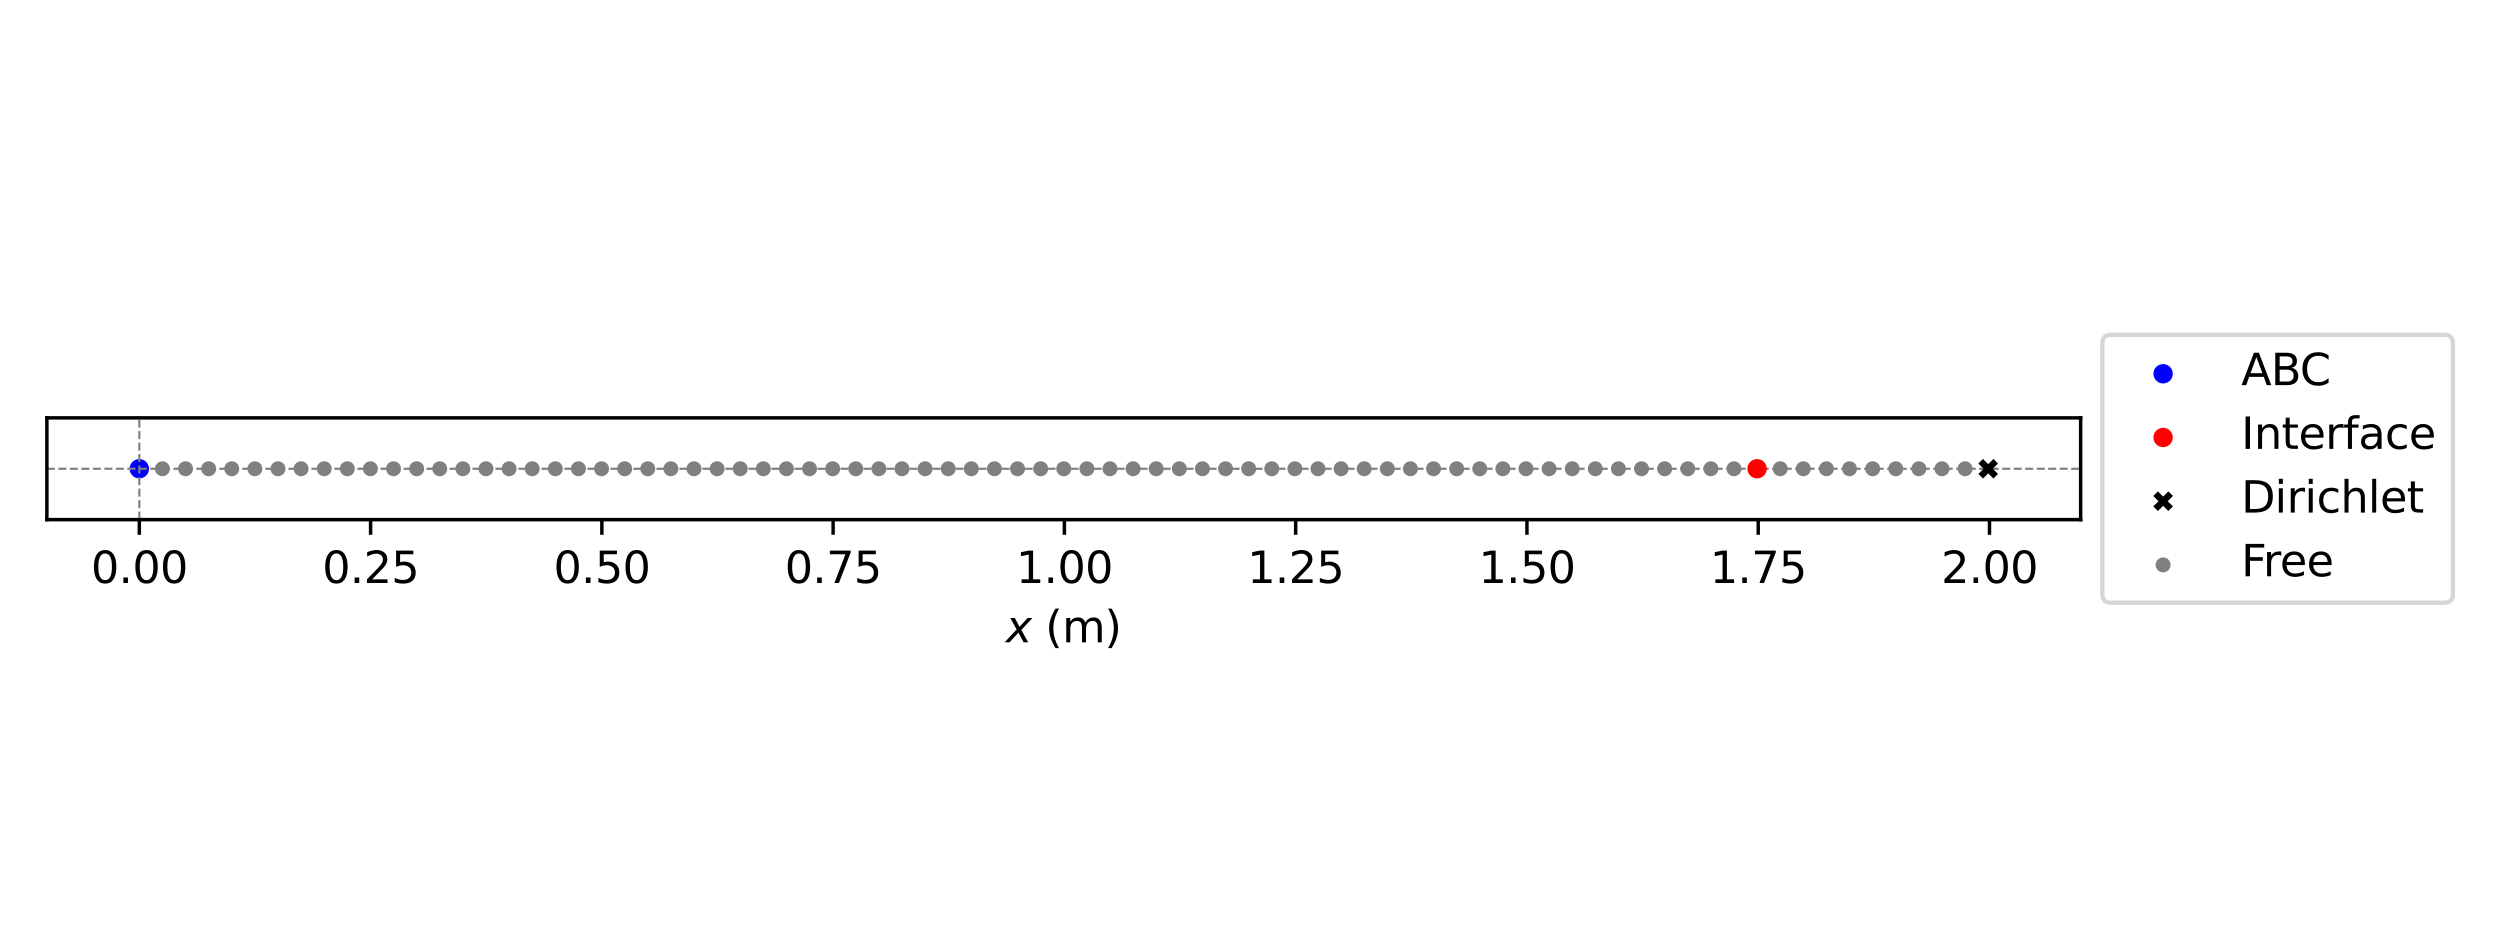 <?xml version="1.0" encoding="utf-8" standalone="no"?>
<!DOCTYPE svg PUBLIC "-//W3C//DTD SVG 1.1//EN"
  "http://www.w3.org/Graphics/SVG/1.1/DTD/svg11.dtd">
<svg xmlns:xlink="http://www.w3.org/1999/xlink" width="576pt" height="216pt" viewBox="0 0 576 216" xmlns="http://www.w3.org/2000/svg" version="1.1">
 <defs>
  <style type="text/css">*{stroke-linejoin: round; stroke-linecap: butt}</style>
 </defs>
 <g id="figure_1">
  <g id="patch_1">
   <path d="M 0 216 
L 576 216 
L 576 0 
L 0 0 
z
" style="fill: #ffffff"/>
  </g>
  <g id="axes_1">
   <g id="patch_2">
    <path d="M 10.8 119.723 
L 479.38 119.723 
L 479.38 96.277 
L 10.8 96.277 
z
" style="fill: #ffffff"/>
   </g>
   <g id="PathCollection_1">
    <defs>
     <path id="ma8feca69f9" d="M 0 1.225 
C 0.325 1.225 0.636 1.096 0.866 0.866 
C 1.096 0.636 1.225 0.325 1.225 0 
C 1.225 -0.325 1.096 -0.636 0.866 -0.866 
C 0.636 -1.096 0.325 -1.225 0 -1.225 
C -0.325 -1.225 -0.636 -1.096 -0.866 -0.866 
C -1.096 -0.636 -1.225 -0.325 -1.225 0 
C -1.225 0.325 -1.096 0.636 -0.866 0.866 
C -0.636 1.096 -0.325 1.225 0 1.225 
z
" style="stroke: #808080"/>
    </defs>
    <g clip-path="url(#pca2f20eb47)">
     <use xlink:href="#ma8feca69f9" x="37.424" y="108" style="fill: #808080; stroke: #808080"/>
    </g>
   </g>
   <g id="PathCollection_2">
    <g clip-path="url(#pca2f20eb47)">
     <use xlink:href="#ma8feca69f9" x="42.749" y="108" style="fill: #808080; stroke: #808080"/>
    </g>
   </g>
   <g id="PathCollection_3">
    <g clip-path="url(#pca2f20eb47)">
     <use xlink:href="#ma8feca69f9" x="48.073" y="108" style="fill: #808080; stroke: #808080"/>
    </g>
   </g>
   <g id="PathCollection_4">
    <g clip-path="url(#pca2f20eb47)">
     <use xlink:href="#ma8feca69f9" x="53.398" y="108" style="fill: #808080; stroke: #808080"/>
    </g>
   </g>
   <g id="PathCollection_5">
    <g clip-path="url(#pca2f20eb47)">
     <use xlink:href="#ma8feca69f9" x="58.723" y="108" style="fill: #808080; stroke: #808080"/>
    </g>
   </g>
   <g id="PathCollection_6">
    <g clip-path="url(#pca2f20eb47)">
     <use xlink:href="#ma8feca69f9" x="64.048" y="108" style="fill: #808080; stroke: #808080"/>
    </g>
   </g>
   <g id="PathCollection_7">
    <g clip-path="url(#pca2f20eb47)">
     <use xlink:href="#ma8feca69f9" x="69.373" y="108" style="fill: #808080; stroke: #808080"/>
    </g>
   </g>
   <g id="PathCollection_8">
    <g clip-path="url(#pca2f20eb47)">
     <use xlink:href="#ma8feca69f9" x="74.697" y="108" style="fill: #808080; stroke: #808080"/>
    </g>
   </g>
   <g id="PathCollection_9">
    <g clip-path="url(#pca2f20eb47)">
     <use xlink:href="#ma8feca69f9" x="80.022" y="108" style="fill: #808080; stroke: #808080"/>
    </g>
   </g>
   <g id="PathCollection_10">
    <g clip-path="url(#pca2f20eb47)">
     <use xlink:href="#ma8feca69f9" x="85.347" y="108" style="fill: #808080; stroke: #808080"/>
    </g>
   </g>
   <g id="PathCollection_11">
    <g clip-path="url(#pca2f20eb47)">
     <use xlink:href="#ma8feca69f9" x="90.672" y="108" style="fill: #808080; stroke: #808080"/>
    </g>
   </g>
   <g id="PathCollection_12">
    <g clip-path="url(#pca2f20eb47)">
     <use xlink:href="#ma8feca69f9" x="95.996" y="108" style="fill: #808080; stroke: #808080"/>
    </g>
   </g>
   <g id="PathCollection_13">
    <g clip-path="url(#pca2f20eb47)">
     <use xlink:href="#ma8feca69f9" x="101.321" y="108" style="fill: #808080; stroke: #808080"/>
    </g>
   </g>
   <g id="PathCollection_14">
    <g clip-path="url(#pca2f20eb47)">
     <use xlink:href="#ma8feca69f9" x="106.646" y="108" style="fill: #808080; stroke: #808080"/>
    </g>
   </g>
   <g id="PathCollection_15">
    <g clip-path="url(#pca2f20eb47)">
     <use xlink:href="#ma8feca69f9" x="111.971" y="108" style="fill: #808080; stroke: #808080"/>
    </g>
   </g>
   <g id="PathCollection_16">
    <g clip-path="url(#pca2f20eb47)">
     <use xlink:href="#ma8feca69f9" x="117.295" y="108" style="fill: #808080; stroke: #808080"/>
    </g>
   </g>
   <g id="PathCollection_17">
    <g clip-path="url(#pca2f20eb47)">
     <use xlink:href="#ma8feca69f9" x="122.62" y="108" style="fill: #808080; stroke: #808080"/>
    </g>
   </g>
   <g id="PathCollection_18">
    <g clip-path="url(#pca2f20eb47)">
     <use xlink:href="#ma8feca69f9" x="127.945" y="108" style="fill: #808080; stroke: #808080"/>
    </g>
   </g>
   <g id="PathCollection_19">
    <g clip-path="url(#pca2f20eb47)">
     <use xlink:href="#ma8feca69f9" x="133.27" y="108" style="fill: #808080; stroke: #808080"/>
    </g>
   </g>
   <g id="PathCollection_20">
    <g clip-path="url(#pca2f20eb47)">
     <use xlink:href="#ma8feca69f9" x="138.595" y="108" style="fill: #808080; stroke: #808080"/>
    </g>
   </g>
   <g id="PathCollection_21">
    <g clip-path="url(#pca2f20eb47)">
     <use xlink:href="#ma8feca69f9" x="143.919" y="108" style="fill: #808080; stroke: #808080"/>
    </g>
   </g>
   <g id="PathCollection_22">
    <g clip-path="url(#pca2f20eb47)">
     <use xlink:href="#ma8feca69f9" x="149.244" y="108" style="fill: #808080; stroke: #808080"/>
    </g>
   </g>
   <g id="PathCollection_23">
    <g clip-path="url(#pca2f20eb47)">
     <use xlink:href="#ma8feca69f9" x="154.569" y="108" style="fill: #808080; stroke: #808080"/>
    </g>
   </g>
   <g id="PathCollection_24">
    <g clip-path="url(#pca2f20eb47)">
     <use xlink:href="#ma8feca69f9" x="159.894" y="108" style="fill: #808080; stroke: #808080"/>
    </g>
   </g>
   <g id="PathCollection_25">
    <g clip-path="url(#pca2f20eb47)">
     <use xlink:href="#ma8feca69f9" x="165.218" y="108" style="fill: #808080; stroke: #808080"/>
    </g>
   </g>
   <g id="PathCollection_26">
    <g clip-path="url(#pca2f20eb47)">
     <use xlink:href="#ma8feca69f9" x="170.543" y="108" style="fill: #808080; stroke: #808080"/>
    </g>
   </g>
   <g id="PathCollection_27">
    <g clip-path="url(#pca2f20eb47)">
     <use xlink:href="#ma8feca69f9" x="175.868" y="108" style="fill: #808080; stroke: #808080"/>
    </g>
   </g>
   <g id="PathCollection_28">
    <g clip-path="url(#pca2f20eb47)">
     <use xlink:href="#ma8feca69f9" x="181.193" y="108" style="fill: #808080; stroke: #808080"/>
    </g>
   </g>
   <g id="PathCollection_29">
    <g clip-path="url(#pca2f20eb47)">
     <use xlink:href="#ma8feca69f9" x="186.518" y="108" style="fill: #808080; stroke: #808080"/>
    </g>
   </g>
   <g id="PathCollection_30">
    <g clip-path="url(#pca2f20eb47)">
     <use xlink:href="#ma8feca69f9" x="191.842" y="108" style="fill: #808080; stroke: #808080"/>
    </g>
   </g>
   <g id="PathCollection_31">
    <g clip-path="url(#pca2f20eb47)">
     <use xlink:href="#ma8feca69f9" x="197.167" y="108" style="fill: #808080; stroke: #808080"/>
    </g>
   </g>
   <g id="PathCollection_32">
    <g clip-path="url(#pca2f20eb47)">
     <use xlink:href="#ma8feca69f9" x="202.492" y="108" style="fill: #808080; stroke: #808080"/>
    </g>
   </g>
   <g id="PathCollection_33">
    <g clip-path="url(#pca2f20eb47)">
     <use xlink:href="#ma8feca69f9" x="207.817" y="108" style="fill: #808080; stroke: #808080"/>
    </g>
   </g>
   <g id="PathCollection_34">
    <g clip-path="url(#pca2f20eb47)">
     <use xlink:href="#ma8feca69f9" x="213.141" y="108" style="fill: #808080; stroke: #808080"/>
    </g>
   </g>
   <g id="PathCollection_35">
    <g clip-path="url(#pca2f20eb47)">
     <use xlink:href="#ma8feca69f9" x="218.466" y="108" style="fill: #808080; stroke: #808080"/>
    </g>
   </g>
   <g id="PathCollection_36">
    <g clip-path="url(#pca2f20eb47)">
     <use xlink:href="#ma8feca69f9" x="223.791" y="108" style="fill: #808080; stroke: #808080"/>
    </g>
   </g>
   <g id="PathCollection_37">
    <g clip-path="url(#pca2f20eb47)">
     <use xlink:href="#ma8feca69f9" x="229.116" y="108" style="fill: #808080; stroke: #808080"/>
    </g>
   </g>
   <g id="PathCollection_38">
    <g clip-path="url(#pca2f20eb47)">
     <use xlink:href="#ma8feca69f9" x="234.44" y="108" style="fill: #808080; stroke: #808080"/>
    </g>
   </g>
   <g id="PathCollection_39">
    <g clip-path="url(#pca2f20eb47)">
     <use xlink:href="#ma8feca69f9" x="239.765" y="108" style="fill: #808080; stroke: #808080"/>
    </g>
   </g>
   <g id="PathCollection_40">
    <g clip-path="url(#pca2f20eb47)">
     <use xlink:href="#ma8feca69f9" x="245.09" y="108" style="fill: #808080; stroke: #808080"/>
    </g>
   </g>
   <g id="PathCollection_41">
    <g clip-path="url(#pca2f20eb47)">
     <use xlink:href="#ma8feca69f9" x="250.415" y="108" style="fill: #808080; stroke: #808080"/>
    </g>
   </g>
   <g id="PathCollection_42">
    <g clip-path="url(#pca2f20eb47)">
     <use xlink:href="#ma8feca69f9" x="255.74" y="108" style="fill: #808080; stroke: #808080"/>
    </g>
   </g>
   <g id="PathCollection_43">
    <g clip-path="url(#pca2f20eb47)">
     <use xlink:href="#ma8feca69f9" x="261.064" y="108" style="fill: #808080; stroke: #808080"/>
    </g>
   </g>
   <g id="PathCollection_44">
    <g clip-path="url(#pca2f20eb47)">
     <use xlink:href="#ma8feca69f9" x="266.389" y="108" style="fill: #808080; stroke: #808080"/>
    </g>
   </g>
   <g id="PathCollection_45">
    <g clip-path="url(#pca2f20eb47)">
     <use xlink:href="#ma8feca69f9" x="271.714" y="108" style="fill: #808080; stroke: #808080"/>
    </g>
   </g>
   <g id="PathCollection_46">
    <g clip-path="url(#pca2f20eb47)">
     <use xlink:href="#ma8feca69f9" x="277.039" y="108" style="fill: #808080; stroke: #808080"/>
    </g>
   </g>
   <g id="PathCollection_47">
    <g clip-path="url(#pca2f20eb47)">
     <use xlink:href="#ma8feca69f9" x="282.363" y="108" style="fill: #808080; stroke: #808080"/>
    </g>
   </g>
   <g id="PathCollection_48">
    <g clip-path="url(#pca2f20eb47)">
     <use xlink:href="#ma8feca69f9" x="287.688" y="108" style="fill: #808080; stroke: #808080"/>
    </g>
   </g>
   <g id="PathCollection_49">
    <g clip-path="url(#pca2f20eb47)">
     <use xlink:href="#ma8feca69f9" x="293.013" y="108" style="fill: #808080; stroke: #808080"/>
    </g>
   </g>
   <g id="PathCollection_50">
    <g clip-path="url(#pca2f20eb47)">
     <use xlink:href="#ma8feca69f9" x="298.338" y="108" style="fill: #808080; stroke: #808080"/>
    </g>
   </g>
   <g id="PathCollection_51">
    <g clip-path="url(#pca2f20eb47)">
     <use xlink:href="#ma8feca69f9" x="303.663" y="108" style="fill: #808080; stroke: #808080"/>
    </g>
   </g>
   <g id="PathCollection_52">
    <g clip-path="url(#pca2f20eb47)">
     <use xlink:href="#ma8feca69f9" x="308.987" y="108" style="fill: #808080; stroke: #808080"/>
    </g>
   </g>
   <g id="PathCollection_53">
    <g clip-path="url(#pca2f20eb47)">
     <use xlink:href="#ma8feca69f9" x="314.312" y="108" style="fill: #808080; stroke: #808080"/>
    </g>
   </g>
   <g id="PathCollection_54">
    <g clip-path="url(#pca2f20eb47)">
     <use xlink:href="#ma8feca69f9" x="319.637" y="108" style="fill: #808080; stroke: #808080"/>
    </g>
   </g>
   <g id="PathCollection_55">
    <g clip-path="url(#pca2f20eb47)">
     <use xlink:href="#ma8feca69f9" x="324.962" y="108" style="fill: #808080; stroke: #808080"/>
    </g>
   </g>
   <g id="PathCollection_56">
    <g clip-path="url(#pca2f20eb47)">
     <use xlink:href="#ma8feca69f9" x="330.286" y="108" style="fill: #808080; stroke: #808080"/>
    </g>
   </g>
   <g id="PathCollection_57">
    <g clip-path="url(#pca2f20eb47)">
     <use xlink:href="#ma8feca69f9" x="335.611" y="108" style="fill: #808080; stroke: #808080"/>
    </g>
   </g>
   <g id="PathCollection_58">
    <g clip-path="url(#pca2f20eb47)">
     <use xlink:href="#ma8feca69f9" x="340.936" y="108" style="fill: #808080; stroke: #808080"/>
    </g>
   </g>
   <g id="PathCollection_59">
    <g clip-path="url(#pca2f20eb47)">
     <use xlink:href="#ma8feca69f9" x="346.261" y="108" style="fill: #808080; stroke: #808080"/>
    </g>
   </g>
   <g id="PathCollection_60">
    <g clip-path="url(#pca2f20eb47)">
     <use xlink:href="#ma8feca69f9" x="351.585" y="108" style="fill: #808080; stroke: #808080"/>
    </g>
   </g>
   <g id="PathCollection_61">
    <g clip-path="url(#pca2f20eb47)">
     <use xlink:href="#ma8feca69f9" x="356.91" y="108" style="fill: #808080; stroke: #808080"/>
    </g>
   </g>
   <g id="PathCollection_62">
    <g clip-path="url(#pca2f20eb47)">
     <use xlink:href="#ma8feca69f9" x="362.235" y="108" style="fill: #808080; stroke: #808080"/>
    </g>
   </g>
   <g id="PathCollection_63">
    <g clip-path="url(#pca2f20eb47)">
     <use xlink:href="#ma8feca69f9" x="367.56" y="108" style="fill: #808080; stroke: #808080"/>
    </g>
   </g>
   <g id="PathCollection_64">
    <g clip-path="url(#pca2f20eb47)">
     <use xlink:href="#ma8feca69f9" x="372.885" y="108" style="fill: #808080; stroke: #808080"/>
    </g>
   </g>
   <g id="PathCollection_65">
    <g clip-path="url(#pca2f20eb47)">
     <use xlink:href="#ma8feca69f9" x="378.209" y="108" style="fill: #808080; stroke: #808080"/>
    </g>
   </g>
   <g id="PathCollection_66">
    <g clip-path="url(#pca2f20eb47)">
     <use xlink:href="#ma8feca69f9" x="383.534" y="108" style="fill: #808080; stroke: #808080"/>
    </g>
   </g>
   <g id="PathCollection_67">
    <g clip-path="url(#pca2f20eb47)">
     <use xlink:href="#ma8feca69f9" x="388.859" y="108" style="fill: #808080; stroke: #808080"/>
    </g>
   </g>
   <g id="PathCollection_68">
    <g clip-path="url(#pca2f20eb47)">
     <use xlink:href="#ma8feca69f9" x="394.184" y="108" style="fill: #808080; stroke: #808080"/>
    </g>
   </g>
   <g id="PathCollection_69">
    <g clip-path="url(#pca2f20eb47)">
     <use xlink:href="#ma8feca69f9" x="399.508" y="108" style="fill: #808080; stroke: #808080"/>
    </g>
   </g>
   <g id="PathCollection_70">
    <g clip-path="url(#pca2f20eb47)">
     <use xlink:href="#ma8feca69f9" x="410.158" y="108" style="fill: #808080; stroke: #808080"/>
    </g>
   </g>
   <g id="PathCollection_71">
    <g clip-path="url(#pca2f20eb47)">
     <use xlink:href="#ma8feca69f9" x="415.483" y="108" style="fill: #808080; stroke: #808080"/>
    </g>
   </g>
   <g id="PathCollection_72">
    <g clip-path="url(#pca2f20eb47)">
     <use xlink:href="#ma8feca69f9" x="420.808" y="108" style="fill: #808080; stroke: #808080"/>
    </g>
   </g>
   <g id="PathCollection_73">
    <g clip-path="url(#pca2f20eb47)">
     <use xlink:href="#ma8feca69f9" x="426.132" y="108" style="fill: #808080; stroke: #808080"/>
    </g>
   </g>
   <g id="PathCollection_74">
    <g clip-path="url(#pca2f20eb47)">
     <use xlink:href="#ma8feca69f9" x="431.457" y="108" style="fill: #808080; stroke: #808080"/>
    </g>
   </g>
   <g id="PathCollection_75">
    <g clip-path="url(#pca2f20eb47)">
     <use xlink:href="#ma8feca69f9" x="436.782" y="108" style="fill: #808080; stroke: #808080"/>
    </g>
   </g>
   <g id="PathCollection_76">
    <g clip-path="url(#pca2f20eb47)">
     <use xlink:href="#ma8feca69f9" x="442.107" y="108" style="fill: #808080; stroke: #808080"/>
    </g>
   </g>
   <g id="PathCollection_77">
    <g clip-path="url(#pca2f20eb47)">
     <use xlink:href="#ma8feca69f9" x="447.431" y="108" style="fill: #808080; stroke: #808080"/>
    </g>
   </g>
   <g id="PathCollection_78">
    <g clip-path="url(#pca2f20eb47)">
     <use xlink:href="#ma8feca69f9" x="452.756" y="108" style="fill: #808080; stroke: #808080"/>
    </g>
   </g>
   <g id="matplotlib.axis_1">
    <g id="xtick_1">
     <g id="line2d_1">
      <defs>
       <path id="mdb3e61a86c" d="M 0 0 
L 0 3.5 
" style="stroke: #000000; stroke-width: 0.8"/>
      </defs>
      <g>
       <use xlink:href="#mdb3e61a86c" x="32.099" y="119.723" style="stroke: #000000; stroke-width: 0.8"/>
      </g>
     </g>
     <g id="text_1">
      <!-- 0.00 -->
      <g transform="translate(20.966 134.321) scale(0.1 -0.1)">
       <defs>
        <path id="DejaVuSans-30" d="M 2034 4250 
Q 1547 4250 1301 3770 
Q 1056 3291 1056 2328 
Q 1056 1369 1301 889 
Q 1547 409 2034 409 
Q 2525 409 2770 889 
Q 3016 1369 3016 2328 
Q 3016 3291 2770 3770 
Q 2525 4250 2034 4250 
z
M 2034 4750 
Q 2819 4750 3233 4129 
Q 3647 3509 3647 2328 
Q 3647 1150 3233 529 
Q 2819 -91 2034 -91 
Q 1250 -91 836 529 
Q 422 1150 422 2328 
Q 422 3509 836 4129 
Q 1250 4750 2034 4750 
z
" transform="scale(0.016)"/>
        <path id="DejaVuSans-2e" d="M 684 794 
L 1344 794 
L 1344 0 
L 684 0 
L 684 794 
z
" transform="scale(0.016)"/>
       </defs>
       <use xlink:href="#DejaVuSans-30"/>
       <use xlink:href="#DejaVuSans-2e" x="63.623"/>
       <use xlink:href="#DejaVuSans-30" x="95.41"/>
       <use xlink:href="#DejaVuSans-30" x="159.033"/>
      </g>
     </g>
    </g>
    <g id="xtick_2">
     <g id="line2d_2">
      <g>
       <use xlink:href="#mdb3e61a86c" x="85.384" y="119.723" style="stroke: #000000; stroke-width: 0.8"/>
      </g>
     </g>
     <g id="text_2">
      <!-- 0.25 -->
      <g transform="translate(74.251 134.321) scale(0.1 -0.1)">
       <defs>
        <path id="DejaVuSans-32" d="M 1228 531 
L 3431 531 
L 3431 0 
L 469 0 
L 469 531 
Q 828 903 1448 1529 
Q 2069 2156 2228 2338 
Q 2531 2678 2651 2914 
Q 2772 3150 2772 3378 
Q 2772 3750 2511 3984 
Q 2250 4219 1831 4219 
Q 1534 4219 1204 4116 
Q 875 4013 500 3803 
L 500 4441 
Q 881 4594 1212 4672 
Q 1544 4750 1819 4750 
Q 2544 4750 2975 4387 
Q 3406 4025 3406 3419 
Q 3406 3131 3298 2873 
Q 3191 2616 2906 2266 
Q 2828 2175 2409 1742 
Q 1991 1309 1228 531 
z
" transform="scale(0.016)"/>
        <path id="DejaVuSans-35" d="M 691 4666 
L 3169 4666 
L 3169 4134 
L 1269 4134 
L 1269 2991 
Q 1406 3038 1543 3061 
Q 1681 3084 1819 3084 
Q 2600 3084 3056 2656 
Q 3513 2228 3513 1497 
Q 3513 744 3044 326 
Q 2575 -91 1722 -91 
Q 1428 -91 1123 -41 
Q 819 9 494 109 
L 494 744 
Q 775 591 1075 516 
Q 1375 441 1709 441 
Q 2250 441 2565 725 
Q 2881 1009 2881 1497 
Q 2881 1984 2565 2268 
Q 2250 2553 1709 2553 
Q 1456 2553 1204 2497 
Q 953 2441 691 2322 
L 691 4666 
z
" transform="scale(0.016)"/>
       </defs>
       <use xlink:href="#DejaVuSans-30"/>
       <use xlink:href="#DejaVuSans-2e" x="63.623"/>
       <use xlink:href="#DejaVuSans-32" x="95.41"/>
       <use xlink:href="#DejaVuSans-35" x="159.033"/>
      </g>
     </g>
    </g>
    <g id="xtick_3">
     <g id="line2d_3">
      <g>
       <use xlink:href="#mdb3e61a86c" x="138.668" y="119.723" style="stroke: #000000; stroke-width: 0.8"/>
      </g>
     </g>
     <g id="text_3">
      <!-- 0.50 -->
      <g transform="translate(127.535 134.321) scale(0.1 -0.1)">
       <use xlink:href="#DejaVuSans-30"/>
       <use xlink:href="#DejaVuSans-2e" x="63.623"/>
       <use xlink:href="#DejaVuSans-35" x="95.41"/>
       <use xlink:href="#DejaVuSans-30" x="159.033"/>
      </g>
     </g>
    </g>
    <g id="xtick_4">
     <g id="line2d_4">
      <g>
       <use xlink:href="#mdb3e61a86c" x="191.953" y="119.723" style="stroke: #000000; stroke-width: 0.8"/>
      </g>
     </g>
     <g id="text_4">
      <!-- 0.75 -->
      <g transform="translate(180.82 134.321) scale(0.1 -0.1)">
       <defs>
        <path id="DejaVuSans-37" d="M 525 4666 
L 3525 4666 
L 3525 4397 
L 1831 0 
L 1172 0 
L 2766 4134 
L 525 4134 
L 525 4666 
z
" transform="scale(0.016)"/>
       </defs>
       <use xlink:href="#DejaVuSans-30"/>
       <use xlink:href="#DejaVuSans-2e" x="63.623"/>
       <use xlink:href="#DejaVuSans-37" x="95.41"/>
       <use xlink:href="#DejaVuSans-35" x="159.033"/>
      </g>
     </g>
    </g>
    <g id="xtick_5">
     <g id="line2d_5">
      <g>
       <use xlink:href="#mdb3e61a86c" x="245.237" y="119.723" style="stroke: #000000; stroke-width: 0.8"/>
      </g>
     </g>
     <g id="text_5">
      <!-- 1.00 -->
      <g transform="translate(234.105 134.321) scale(0.1 -0.1)">
       <defs>
        <path id="DejaVuSans-31" d="M 794 531 
L 1825 531 
L 1825 4091 
L 703 3866 
L 703 4441 
L 1819 4666 
L 2450 4666 
L 2450 531 
L 3481 531 
L 3481 0 
L 794 0 
L 794 531 
z
" transform="scale(0.016)"/>
       </defs>
       <use xlink:href="#DejaVuSans-31"/>
       <use xlink:href="#DejaVuSans-2e" x="63.623"/>
       <use xlink:href="#DejaVuSans-30" x="95.41"/>
       <use xlink:href="#DejaVuSans-30" x="159.033"/>
      </g>
     </g>
    </g>
    <g id="xtick_6">
     <g id="line2d_6">
      <g>
       <use xlink:href="#mdb3e61a86c" x="298.522" y="119.723" style="stroke: #000000; stroke-width: 0.8"/>
      </g>
     </g>
     <g id="text_6">
      <!-- 1.25 -->
      <g transform="translate(287.389 134.321) scale(0.1 -0.1)">
       <use xlink:href="#DejaVuSans-31"/>
       <use xlink:href="#DejaVuSans-2e" x="63.623"/>
       <use xlink:href="#DejaVuSans-32" x="95.41"/>
       <use xlink:href="#DejaVuSans-35" x="159.033"/>
      </g>
     </g>
    </g>
    <g id="xtick_7">
     <g id="line2d_7">
      <g>
       <use xlink:href="#mdb3e61a86c" x="351.807" y="119.723" style="stroke: #000000; stroke-width: 0.8"/>
      </g>
     </g>
     <g id="text_7">
      <!-- 1.50 -->
      <g transform="translate(340.674 134.321) scale(0.1 -0.1)">
       <use xlink:href="#DejaVuSans-31"/>
       <use xlink:href="#DejaVuSans-2e" x="63.623"/>
       <use xlink:href="#DejaVuSans-35" x="95.41"/>
       <use xlink:href="#DejaVuSans-30" x="159.033"/>
      </g>
     </g>
    </g>
    <g id="xtick_8">
     <g id="line2d_8">
      <g>
       <use xlink:href="#mdb3e61a86c" x="405.091" y="119.723" style="stroke: #000000; stroke-width: 0.8"/>
      </g>
     </g>
     <g id="text_8">
      <!-- 1.75 -->
      <g transform="translate(393.958 134.321) scale(0.1 -0.1)">
       <use xlink:href="#DejaVuSans-31"/>
       <use xlink:href="#DejaVuSans-2e" x="63.623"/>
       <use xlink:href="#DejaVuSans-37" x="95.41"/>
       <use xlink:href="#DejaVuSans-35" x="159.033"/>
      </g>
     </g>
    </g>
    <g id="xtick_9">
     <g id="line2d_9">
      <g>
       <use xlink:href="#mdb3e61a86c" x="458.376" y="119.723" style="stroke: #000000; stroke-width: 0.8"/>
      </g>
     </g>
     <g id="text_9">
      <!-- 2.00 -->
      <g transform="translate(447.243 134.321) scale(0.1 -0.1)">
       <use xlink:href="#DejaVuSans-32"/>
       <use xlink:href="#DejaVuSans-2e" x="63.623"/>
       <use xlink:href="#DejaVuSans-30" x="95.41"/>
       <use xlink:href="#DejaVuSans-30" x="159.033"/>
      </g>
     </g>
    </g>
    <g id="text_10">
     <!-- $x$ (m) -->
     <g transform="translate(231.74 147.999) scale(0.1 -0.1)">
      <defs>
       <path id="DejaVuSans-Oblique-78" d="M 3841 3500 
L 2234 1784 
L 3219 0 
L 2559 0 
L 1819 1388 
L 531 0 
L -166 0 
L 1556 1844 
L 641 3500 
L 1300 3500 
L 1972 2234 
L 3144 3500 
L 3841 3500 
z
" transform="scale(0.016)"/>
       <path id="DejaVuSans-20" transform="scale(0.016)"/>
       <path id="DejaVuSans-28" d="M 1984 4856 
Q 1566 4138 1362 3434 
Q 1159 2731 1159 2009 
Q 1159 1288 1364 580 
Q 1569 -128 1984 -844 
L 1484 -844 
Q 1016 -109 783 600 
Q 550 1309 550 2009 
Q 550 2706 781 3412 
Q 1013 4119 1484 4856 
L 1984 4856 
z
" transform="scale(0.016)"/>
       <path id="DejaVuSans-6d" d="M 3328 2828 
Q 3544 3216 3844 3400 
Q 4144 3584 4550 3584 
Q 5097 3584 5394 3201 
Q 5691 2819 5691 2113 
L 5691 0 
L 5113 0 
L 5113 2094 
Q 5113 2597 4934 2840 
Q 4756 3084 4391 3084 
Q 3944 3084 3684 2787 
Q 3425 2491 3425 1978 
L 3425 0 
L 2847 0 
L 2847 2094 
Q 2847 2600 2669 2842 
Q 2491 3084 2119 3084 
Q 1678 3084 1418 2786 
Q 1159 2488 1159 1978 
L 1159 0 
L 581 0 
L 581 3500 
L 1159 3500 
L 1159 2956 
Q 1356 3278 1631 3431 
Q 1906 3584 2284 3584 
Q 2666 3584 2933 3390 
Q 3200 3197 3328 2828 
z
" transform="scale(0.016)"/>
       <path id="DejaVuSans-29" d="M 513 4856 
L 1013 4856 
Q 1481 4119 1714 3412 
Q 1947 2706 1947 2009 
Q 1947 1309 1714 600 
Q 1481 -109 1013 -844 
L 513 -844 
Q 928 -128 1133 580 
Q 1338 1288 1338 2009 
Q 1338 2731 1133 3434 
Q 928 4138 513 4856 
z
" transform="scale(0.016)"/>
      </defs>
      <use xlink:href="#DejaVuSans-Oblique-78" transform="translate(0 0.125)"/>
      <use xlink:href="#DejaVuSans-20" transform="translate(59.18 0.125)"/>
      <use xlink:href="#DejaVuSans-28" transform="translate(90.967 0.125)"/>
      <use xlink:href="#DejaVuSans-6d" transform="translate(129.98 0.125)"/>
      <use xlink:href="#DejaVuSans-29" transform="translate(227.393 0.125)"/>
     </g>
    </g>
   </g>
   <g id="matplotlib.axis_2"/>
   <g id="PathCollection_79">
    <defs>
     <path id="mde405c03db" d="M 0 1.732 
C 0.459 1.732 0.9 1.55 1.225 1.225 
C 1.55 0.9 1.732 0.459 1.732 0 
C 1.732 -0.459 1.55 -0.9 1.225 -1.225 
C 0.9 -1.55 0.459 -1.732 0 -1.732 
C -0.459 -1.732 -0.9 -1.55 -1.225 -1.225 
C -1.55 -0.9 -1.732 -0.459 -1.732 0 
C -1.732 0.459 -1.55 0.9 -1.225 1.225 
C -0.9 1.55 -0.459 1.732 0 1.732 
z
" style="stroke: #0000ff"/>
    </defs>
    <g clip-path="url(#pca2f20eb47)">
     <use xlink:href="#mde405c03db" x="32.099" y="108" style="fill: #0000ff; stroke: #0000ff"/>
    </g>
   </g>
   <g id="line2d_10">
    <path d="M 10.8 108 
L 479.38 108 
" clip-path="url(#pca2f20eb47)" style="fill: none; stroke-dasharray: 1.85,0.8; stroke-dashoffset: 0; stroke: #808080; stroke-width: 0.5"/>
   </g>
   <g id="line2d_11">
    <path d="M 32.099 119.723 
L 32.099 96.277 
" clip-path="url(#pca2f20eb47)" style="fill: none; stroke-dasharray: 1.85,0.8; stroke-dashoffset: 0; stroke: #808080; stroke-width: 0.5"/>
   </g>
   <g id="patch_3">
    <path d="M 10.8 119.723 
L 10.8 96.277 
" style="fill: none; stroke: #000000; stroke-width: 0.8; stroke-linejoin: miter; stroke-linecap: square"/>
   </g>
   <g id="patch_4">
    <path d="M 479.38 119.723 
L 479.38 96.277 
" style="fill: none; stroke: #000000; stroke-width: 0.8; stroke-linejoin: miter; stroke-linecap: square"/>
   </g>
   <g id="patch_5">
    <path d="M 10.8 119.723 
L 479.38 119.723 
" style="fill: none; stroke: #000000; stroke-width: 0.8; stroke-linejoin: miter; stroke-linecap: square"/>
   </g>
   <g id="patch_6">
    <path d="M 10.8 96.277 
L 479.38 96.277 
" style="fill: none; stroke: #000000; stroke-width: 0.8; stroke-linejoin: miter; stroke-linecap: square"/>
   </g>
   <g id="PathCollection_80">
    <defs>
     <path id="m451d9e47f5" d="M 0 1.732 
C 0.459 1.732 0.9 1.55 1.225 1.225 
C 1.55 0.9 1.732 0.459 1.732 0 
C 1.732 -0.459 1.55 -0.9 1.225 -1.225 
C 0.9 -1.55 0.459 -1.732 0 -1.732 
C -0.459 -1.732 -0.9 -1.55 -1.225 -1.225 
C -1.55 -0.9 -1.732 -0.459 -1.732 0 
C -1.732 0.459 -1.55 0.9 -1.225 1.225 
C -0.9 1.55 -0.459 1.732 0 1.732 
z
" style="stroke: #ff0000"/>
    </defs>
    <g clip-path="url(#pca2f20eb47)">
     <use xlink:href="#m451d9e47f5" x="404.833" y="108" style="fill: #ff0000; stroke: #ff0000"/>
    </g>
   </g>
   <g id="PathCollection_81">
    <defs>
     <path id="m77099c7568" d="M -1.732 1.732 
L 1.732 -1.732 
M -1.732 -1.732 
L 1.732 1.732 
" style="stroke: #000000; stroke-width: 1.5"/>
    </defs>
    <g clip-path="url(#pca2f20eb47)">
     <use xlink:href="#m77099c7568" x="458.081" y="108" style="stroke: #000000; stroke-width: 1.5"/>
    </g>
   </g>
   <g id="legend_1">
    <g id="patch_7">
     <path d="M 486.38 138.856 
L 563.152 138.856 
Q 565.152 138.856 565.152 136.856 
L 565.152 79.144 
Q 565.152 77.144 563.152 77.144 
L 486.38 77.144 
Q 484.38 77.144 484.38 79.144 
L 484.38 136.856 
Q 484.38 138.856 486.38 138.856 
z
" style="fill: #ffffff; opacity: 0.8; stroke: #cccccc; stroke-linejoin: miter"/>
    </g>
    <g id="PathCollection_82">
     <g>
      <use xlink:href="#mde405c03db" x="498.38" y="86.117" style="fill: #0000ff; stroke: #0000ff"/>
     </g>
    </g>
    <g id="text_11">
     <!-- ABC -->
     <g transform="translate(516.38 88.742) scale(0.1 -0.1)">
      <defs>
       <path id="DejaVuSans-41" d="M 2188 4044 
L 1331 1722 
L 3047 1722 
L 2188 4044 
z
M 1831 4666 
L 2547 4666 
L 4325 0 
L 3669 0 
L 3244 1197 
L 1141 1197 
L 716 0 
L 50 0 
L 1831 4666 
z
" transform="scale(0.016)"/>
       <path id="DejaVuSans-42" d="M 1259 2228 
L 1259 519 
L 2272 519 
Q 2781 519 3026 730 
Q 3272 941 3272 1375 
Q 3272 1813 3026 2020 
Q 2781 2228 2272 2228 
L 1259 2228 
z
M 1259 4147 
L 1259 2741 
L 2194 2741 
Q 2656 2741 2882 2914 
Q 3109 3088 3109 3444 
Q 3109 3797 2882 3972 
Q 2656 4147 2194 4147 
L 1259 4147 
z
M 628 4666 
L 2241 4666 
Q 2963 4666 3353 4366 
Q 3744 4066 3744 3513 
Q 3744 3084 3544 2831 
Q 3344 2578 2956 2516 
Q 3422 2416 3680 2098 
Q 3938 1781 3938 1306 
Q 3938 681 3513 340 
Q 3088 0 2303 0 
L 628 0 
L 628 4666 
z
" transform="scale(0.016)"/>
       <path id="DejaVuSans-43" d="M 4122 4306 
L 4122 3641 
Q 3803 3938 3442 4084 
Q 3081 4231 2675 4231 
Q 1875 4231 1450 3742 
Q 1025 3253 1025 2328 
Q 1025 1406 1450 917 
Q 1875 428 2675 428 
Q 3081 428 3442 575 
Q 3803 722 4122 1019 
L 4122 359 
Q 3791 134 3420 21 
Q 3050 -91 2638 -91 
Q 1578 -91 968 557 
Q 359 1206 359 2328 
Q 359 3453 968 4101 
Q 1578 4750 2638 4750 
Q 3056 4750 3426 4639 
Q 3797 4528 4122 4306 
z
" transform="scale(0.016)"/>
      </defs>
      <use xlink:href="#DejaVuSans-41"/>
      <use xlink:href="#DejaVuSans-42" x="68.408"/>
      <use xlink:href="#DejaVuSans-43" x="135.262"/>
     </g>
    </g>
    <g id="PathCollection_83">
     <g>
      <use xlink:href="#m451d9e47f5" x="498.38" y="100.795" style="fill: #ff0000; stroke: #ff0000"/>
     </g>
    </g>
    <g id="text_12">
     <!-- Interface -->
     <g transform="translate(516.38 103.42) scale(0.1 -0.1)">
      <defs>
       <path id="DejaVuSans-49" d="M 628 4666 
L 1259 4666 
L 1259 0 
L 628 0 
L 628 4666 
z
" transform="scale(0.016)"/>
       <path id="DejaVuSans-6e" d="M 3513 2113 
L 3513 0 
L 2938 0 
L 2938 2094 
Q 2938 2591 2744 2837 
Q 2550 3084 2163 3084 
Q 1697 3084 1428 2787 
Q 1159 2491 1159 1978 
L 1159 0 
L 581 0 
L 581 3500 
L 1159 3500 
L 1159 2956 
Q 1366 3272 1645 3428 
Q 1925 3584 2291 3584 
Q 2894 3584 3203 3211 
Q 3513 2838 3513 2113 
z
" transform="scale(0.016)"/>
       <path id="DejaVuSans-74" d="M 1172 4494 
L 1172 3500 
L 2356 3500 
L 2356 3053 
L 1172 3053 
L 1172 1153 
Q 1172 725 1289 603 
Q 1406 481 1766 481 
L 2356 481 
L 2356 0 
L 1766 0 
Q 1100 0 847 248 
Q 594 497 594 1153 
L 594 3053 
L 172 3053 
L 172 3500 
L 594 3500 
L 594 4494 
L 1172 4494 
z
" transform="scale(0.016)"/>
       <path id="DejaVuSans-65" d="M 3597 1894 
L 3597 1613 
L 953 1613 
Q 991 1019 1311 708 
Q 1631 397 2203 397 
Q 2534 397 2845 478 
Q 3156 559 3463 722 
L 3463 178 
Q 3153 47 2828 -22 
Q 2503 -91 2169 -91 
Q 1331 -91 842 396 
Q 353 884 353 1716 
Q 353 2575 817 3079 
Q 1281 3584 2069 3584 
Q 2775 3584 3186 3129 
Q 3597 2675 3597 1894 
z
M 3022 2063 
Q 3016 2534 2758 2815 
Q 2500 3097 2075 3097 
Q 1594 3097 1305 2825 
Q 1016 2553 972 2059 
L 3022 2063 
z
" transform="scale(0.016)"/>
       <path id="DejaVuSans-72" d="M 2631 2963 
Q 2534 3019 2420 3045 
Q 2306 3072 2169 3072 
Q 1681 3072 1420 2755 
Q 1159 2438 1159 1844 
L 1159 0 
L 581 0 
L 581 3500 
L 1159 3500 
L 1159 2956 
Q 1341 3275 1631 3429 
Q 1922 3584 2338 3584 
Q 2397 3584 2469 3576 
Q 2541 3569 2628 3553 
L 2631 2963 
z
" transform="scale(0.016)"/>
       <path id="DejaVuSans-66" d="M 2375 4863 
L 2375 4384 
L 1825 4384 
Q 1516 4384 1395 4259 
Q 1275 4134 1275 3809 
L 1275 3500 
L 2222 3500 
L 2222 3053 
L 1275 3053 
L 1275 0 
L 697 0 
L 697 3053 
L 147 3053 
L 147 3500 
L 697 3500 
L 697 3744 
Q 697 4328 969 4595 
Q 1241 4863 1831 4863 
L 2375 4863 
z
" transform="scale(0.016)"/>
       <path id="DejaVuSans-61" d="M 2194 1759 
Q 1497 1759 1228 1600 
Q 959 1441 959 1056 
Q 959 750 1161 570 
Q 1363 391 1709 391 
Q 2188 391 2477 730 
Q 2766 1069 2766 1631 
L 2766 1759 
L 2194 1759 
z
M 3341 1997 
L 3341 0 
L 2766 0 
L 2766 531 
Q 2569 213 2275 61 
Q 1981 -91 1556 -91 
Q 1019 -91 701 211 
Q 384 513 384 1019 
Q 384 1609 779 1909 
Q 1175 2209 1959 2209 
L 2766 2209 
L 2766 2266 
Q 2766 2663 2505 2880 
Q 2244 3097 1772 3097 
Q 1472 3097 1187 3025 
Q 903 2953 641 2809 
L 641 3341 
Q 956 3463 1253 3523 
Q 1550 3584 1831 3584 
Q 2591 3584 2966 3190 
Q 3341 2797 3341 1997 
z
" transform="scale(0.016)"/>
       <path id="DejaVuSans-63" d="M 3122 3366 
L 3122 2828 
Q 2878 2963 2633 3030 
Q 2388 3097 2138 3097 
Q 1578 3097 1268 2742 
Q 959 2388 959 1747 
Q 959 1106 1268 751 
Q 1578 397 2138 397 
Q 2388 397 2633 464 
Q 2878 531 3122 666 
L 3122 134 
Q 2881 22 2623 -34 
Q 2366 -91 2075 -91 
Q 1284 -91 818 406 
Q 353 903 353 1747 
Q 353 2603 823 3093 
Q 1294 3584 2113 3584 
Q 2378 3584 2631 3529 
Q 2884 3475 3122 3366 
z
" transform="scale(0.016)"/>
      </defs>
      <use xlink:href="#DejaVuSans-49"/>
      <use xlink:href="#DejaVuSans-6e" x="29.492"/>
      <use xlink:href="#DejaVuSans-74" x="92.871"/>
      <use xlink:href="#DejaVuSans-65" x="132.08"/>
      <use xlink:href="#DejaVuSans-72" x="193.604"/>
      <use xlink:href="#DejaVuSans-66" x="234.717"/>
      <use xlink:href="#DejaVuSans-61" x="269.922"/>
      <use xlink:href="#DejaVuSans-63" x="331.201"/>
      <use xlink:href="#DejaVuSans-65" x="386.182"/>
     </g>
    </g>
    <g id="PathCollection_84">
     <g>
      <use xlink:href="#m77099c7568" x="498.38" y="115.473" style="stroke: #000000; stroke-width: 1.5"/>
     </g>
    </g>
    <g id="text_13">
     <!-- Dirichlet -->
     <g transform="translate(516.38 118.098) scale(0.1 -0.1)">
      <defs>
       <path id="DejaVuSans-44" d="M 1259 4147 
L 1259 519 
L 2022 519 
Q 2988 519 3436 956 
Q 3884 1394 3884 2338 
Q 3884 3275 3436 3711 
Q 2988 4147 2022 4147 
L 1259 4147 
z
M 628 4666 
L 1925 4666 
Q 3281 4666 3915 4102 
Q 4550 3538 4550 2338 
Q 4550 1131 3912 565 
Q 3275 0 1925 0 
L 628 0 
L 628 4666 
z
" transform="scale(0.016)"/>
       <path id="DejaVuSans-69" d="M 603 3500 
L 1178 3500 
L 1178 0 
L 603 0 
L 603 3500 
z
M 603 4863 
L 1178 4863 
L 1178 4134 
L 603 4134 
L 603 4863 
z
" transform="scale(0.016)"/>
       <path id="DejaVuSans-68" d="M 3513 2113 
L 3513 0 
L 2938 0 
L 2938 2094 
Q 2938 2591 2744 2837 
Q 2550 3084 2163 3084 
Q 1697 3084 1428 2787 
Q 1159 2491 1159 1978 
L 1159 0 
L 581 0 
L 581 4863 
L 1159 4863 
L 1159 2956 
Q 1366 3272 1645 3428 
Q 1925 3584 2291 3584 
Q 2894 3584 3203 3211 
Q 3513 2838 3513 2113 
z
" transform="scale(0.016)"/>
       <path id="DejaVuSans-6c" d="M 603 4863 
L 1178 4863 
L 1178 0 
L 603 0 
L 603 4863 
z
" transform="scale(0.016)"/>
      </defs>
      <use xlink:href="#DejaVuSans-44"/>
      <use xlink:href="#DejaVuSans-69" x="77.002"/>
      <use xlink:href="#DejaVuSans-72" x="104.785"/>
      <use xlink:href="#DejaVuSans-69" x="145.898"/>
      <use xlink:href="#DejaVuSans-63" x="173.682"/>
      <use xlink:href="#DejaVuSans-68" x="228.662"/>
      <use xlink:href="#DejaVuSans-6c" x="292.041"/>
      <use xlink:href="#DejaVuSans-65" x="319.824"/>
      <use xlink:href="#DejaVuSans-74" x="381.348"/>
     </g>
    </g>
    <g id="PathCollection_85">
     <g>
      <use xlink:href="#ma8feca69f9" x="498.38" y="130.152" style="fill: #808080; stroke: #808080"/>
     </g>
    </g>
    <g id="text_14">
     <!-- Free -->
     <g transform="translate(516.38 132.777) scale(0.1 -0.1)">
      <defs>
       <path id="DejaVuSans-46" d="M 628 4666 
L 3309 4666 
L 3309 4134 
L 1259 4134 
L 1259 2759 
L 3109 2759 
L 3109 2228 
L 1259 2228 
L 1259 0 
L 628 0 
L 628 4666 
z
" transform="scale(0.016)"/>
      </defs>
      <use xlink:href="#DejaVuSans-46"/>
      <use xlink:href="#DejaVuSans-72" x="50.27"/>
      <use xlink:href="#DejaVuSans-65" x="89.133"/>
      <use xlink:href="#DejaVuSans-65" x="150.656"/>
     </g>
    </g>
   </g>
  </g>
 </g>
 <defs>
  <clipPath id="pca2f20eb47">
   <rect x="10.8" y="96.277" width="468.58" height="23.445"/>
  </clipPath>
 </defs>
</svg>
